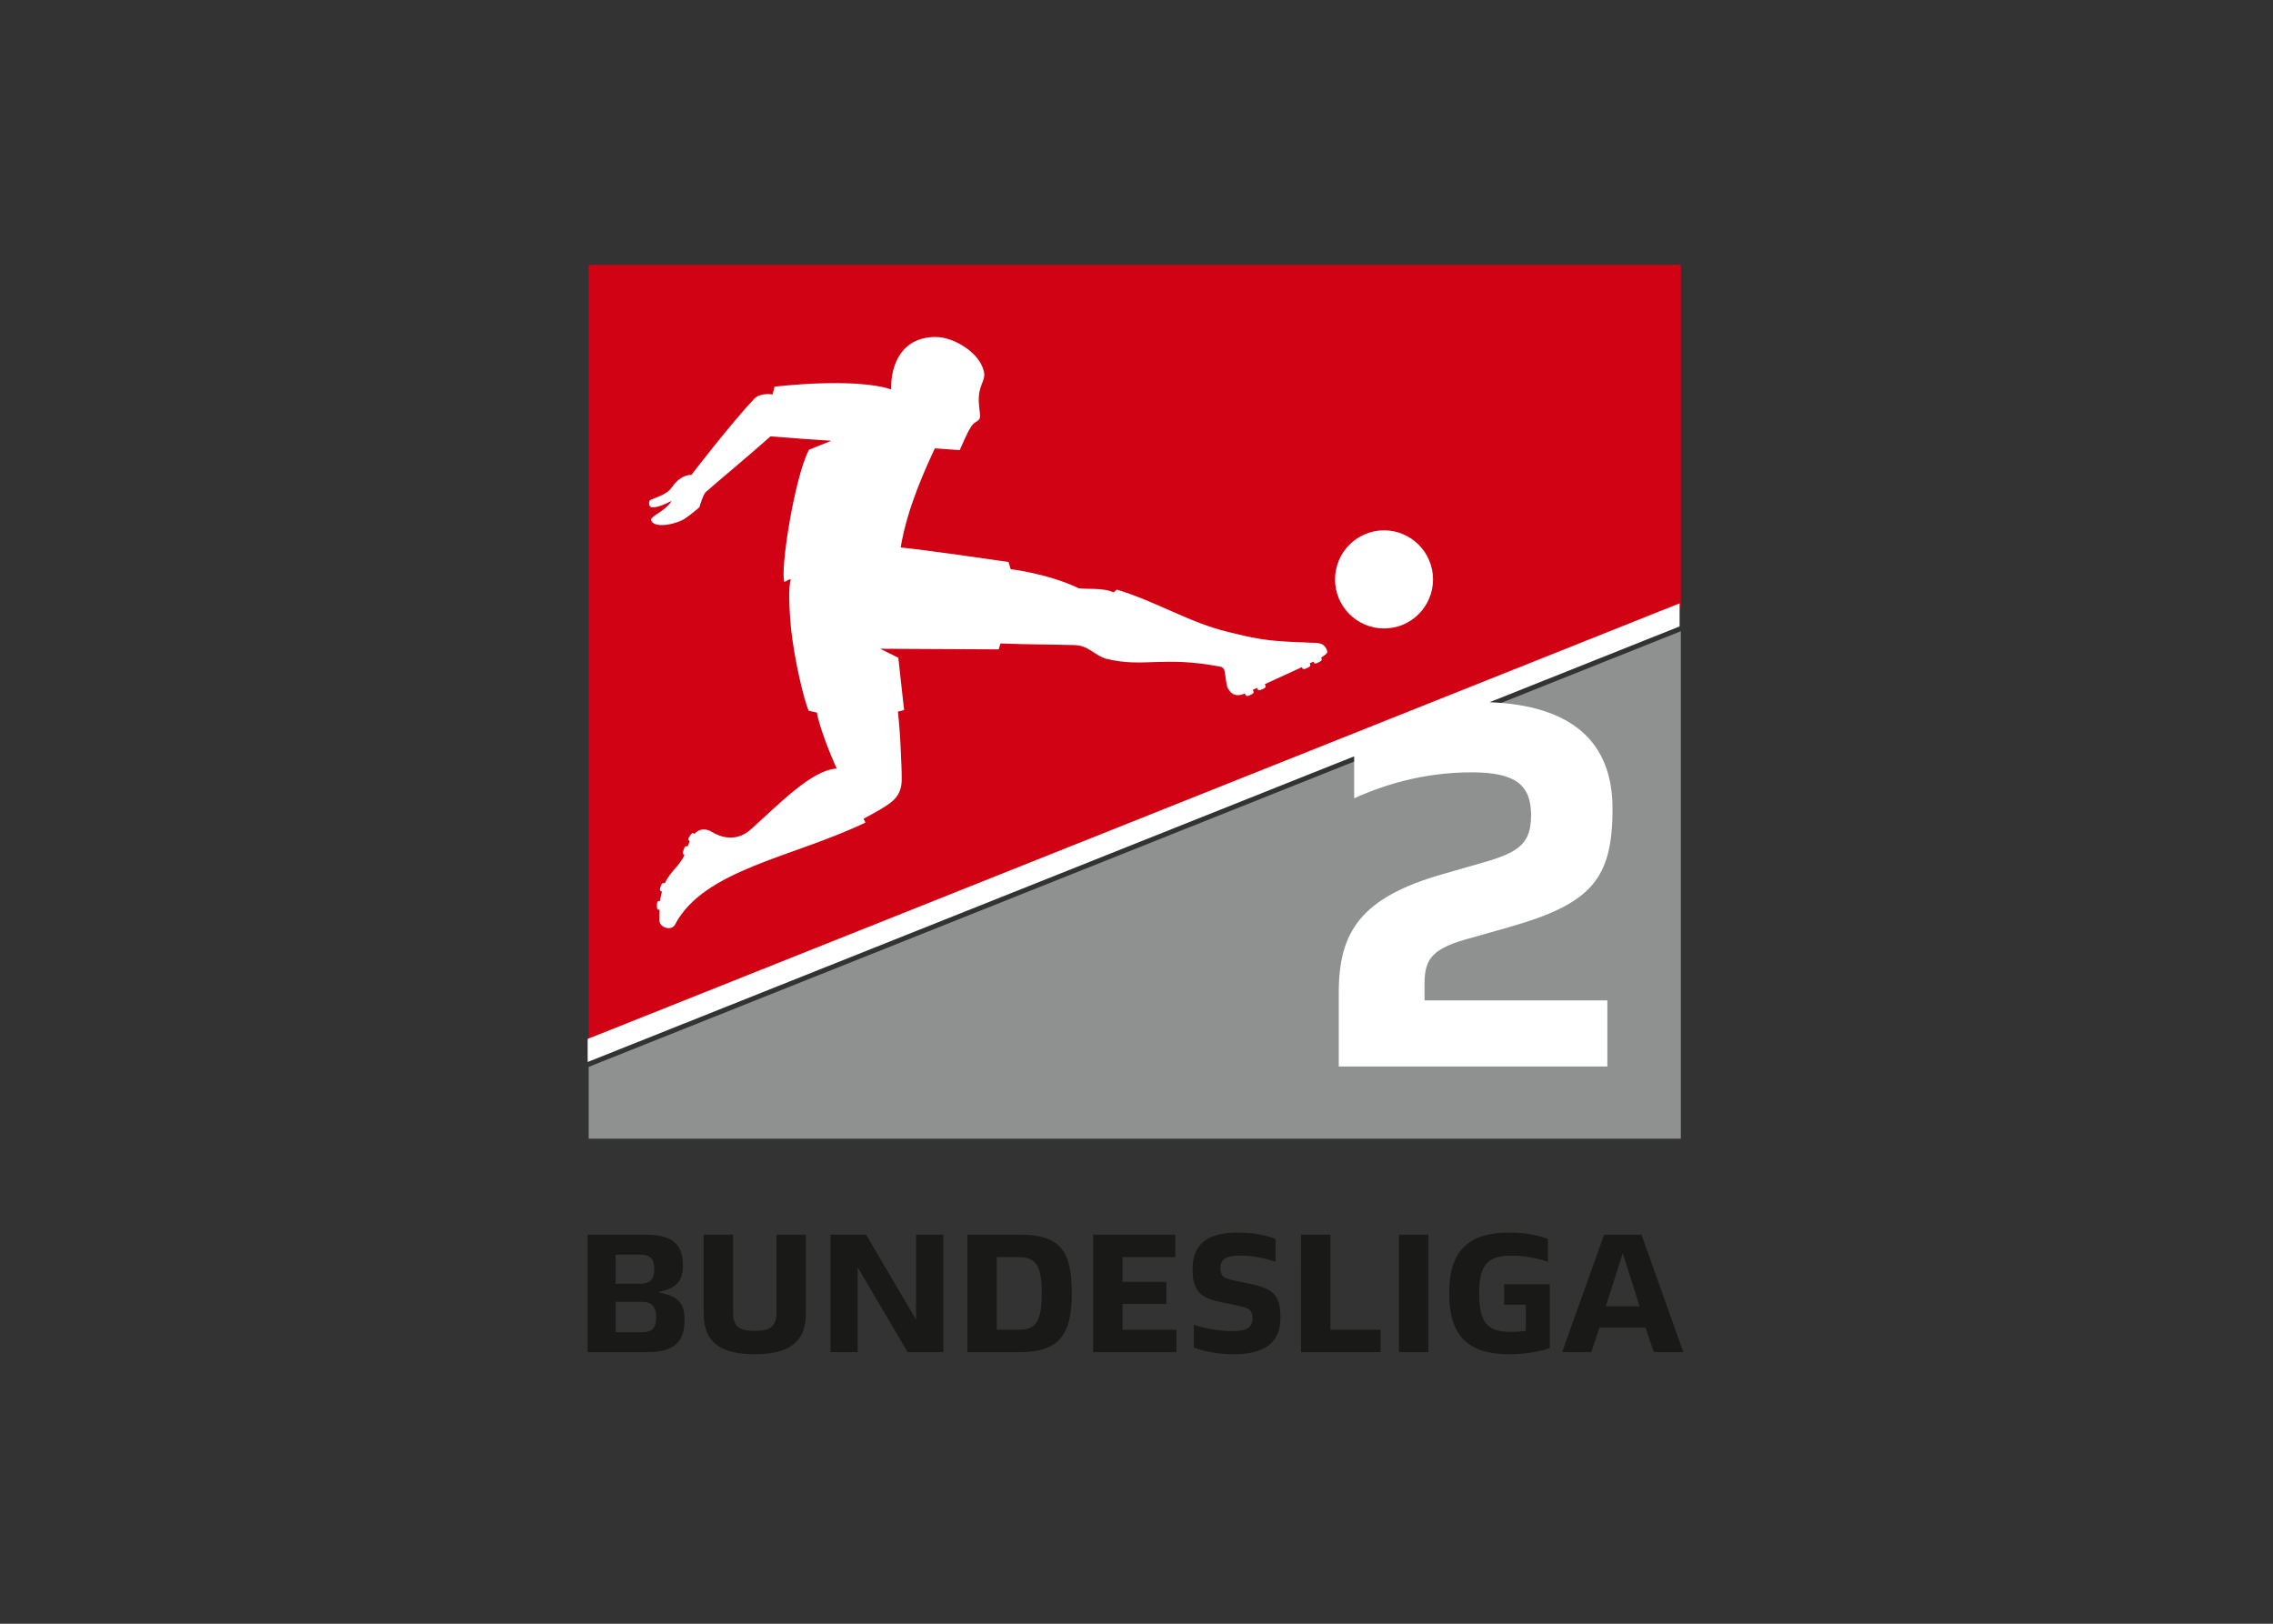 <svg clip-rule="evenodd" fill-rule="evenodd" stroke-linejoin="round" stroke-miterlimit="2" viewBox="0 0 560 400" xmlns="http://www.w3.org/2000/svg" xmlns:xlink="http://www.w3.org/1999/xlink"><rect x="0" y="0" width="560" height="400" fill="#333333" stroke="none"/><clipPath id="a"><path clip-rule="evenodd" d="m693.003 3326.72h143.125v19.814h-143.125z"/></clipPath><g transform="matrix(.866 0 0 .866 142.549 62.757)"><g fill-rule="nonzero"><path d="m2.868 231.023v20.416h310.713v-144.344z" fill="#8f9191"/><path d="m313.584 2.868h-310.713v221.592l310.713-123.928z" fill="#d10214"/><path d="m212.977 112.801c-.717-2.655-2.942-2.368-4.736-2.44-2.547-.179-4.484-.108-8.001-.395-2.116-.143-4.7-.323-8.718-1.112-1.722-.324-6.817-1.579-6.817-1.579-10.907-2.619-20.236-8.575-31.574-12.02-.179.144-.717.646-.933.789-3.193-1.471-8.073-.753-10.01-1.22-8.647-4.126-19.267-5.381-19.267-5.381l-.61-2.045s-25.116-3.66-30.677-4.127c1.83-11.266 7.14-22.639 9.723-28.201l7.069.503 1.363-3.05s1.112-2.548 2.081-3.911c.933-1.256 1.973-1.184 2.26-2.153.395-1.112-.86-4.736.037-8.001.538-2.152 1.507-3.265 1.184-4.987-1.005-5.525-8.575-10.082-13.742-10.082-10.046 0-12.916 8.504-12.665 14.926-10.549-3.516-33.188-.789-33.188-.789l-.574 2.225s-3.409-.646-5.239 1.255c-6.602 6.961-17.832 21.6-17.832 21.6-2.296.073-4.054 1.399-5.489 3.444-1.471 2.081-3.48 2.547-6.028 3.624-.933.323-.574 2.117.179 2.153 1.651.179 3.768-.861 5.669-1.794-1.184 2.188-4.664 3.875-5.597 4.843-.251.287-.323.503-.037 1.005 1.292 2.009 7.284.717 9.724-1.005 1.83-1.291 3.839-3.049 3.839-3.049s1.112-3.804 1.794-4.306c3.946-3.48 11.732-9.902 18.442-15.858 12.055.968 16.648 1.184 17.294 1.255l-6.351 2.548c-4.126 7.75-8.288 34.444-6.997 37.601.251 0 1.256-.825 1.794-.753-.969 3.481.037 13.383.037 13.383.86 9.185 3.839 21.42 5.095 24.04l2.332.502c.395 3.193 3.696 11.804 5.633 15.93-7.032.323-16.397 10.083-24.398 17.258-4.844 4.378-9.903 1.507-11.194.718-1.328-.789-2.978-1.005-4.342.073-.143.108-.286.251-.395.395-.073.037-.107.074-.179.074l-.107-.037-.143-.073c-.215-.144-.575.036-.789.395l-.503.788c-.251.36-.251.754 0 .898l.251.179c-.251.502-.467 1.04-.682 1.507l-.215-.074c-.25-.107-.574.144-.717.574l-.287.861c-.179.395-.073.789.18.897l.215.073c-1.328 3.193-4.127 4.736-5.598 8.145l-.323-.108c-.251-.073-.574.179-.717.574l-.287.861c-.143.395-.073.789.179.897l.323.108c-.25.861-.43 1.794-.538 2.691h-.359c-.251-.037-.502.323-.502.753l-.037.897c-.037.431.179.789.431.825h.323c-.037.789-.073 2.261-.037 3.158.108 1.973 3.445 2.942 4.414 1.112 8.216-15.751 33.654-19.16 54.176-29.062-.108-.324-.395-.718-.467-1.148.897-.431 2.655-1.364 4.198-2.297 1.543-.86 2.835-1.758 3.122-1.973.86-.646 1.937-1.579 2.547-2.763.933-1.758.933-3.337.933-4.018.036-2.153-.144-5.526-.287-8.791-.143-3.588-.466-7.606-.789-10.584.395-.037 1.758-.431 1.758-.431l-1.65-14.89-5.167-2.548 33.727.179s.073-.323.502-1.686c9.58.359 12.235.215 21.061.467 4.055.073 5.848 3.085 9.149 3.911 10.477 2.583 16.003-.898 32.364 2.224 0 0 .824.143 1.076.861.431 1.435.467 4.09 1.041 5.238 1.327 2.512 3.193 2.225 4.843 1.543l.215.467c.144.25.539.286.933.143l.825-.395c.395-.179.61-.538.502-.789l-.215-.467 1.184-.574.215.467c.108.251.503.286.898.107l.86-.395c.36-.179.61-.502.467-.753l-.215-.466c3.731-1.723 7.319-3.337 10.549-4.844l.143.323c.107.251.538.287.897.108l.861-.395c.395-.179.61-.503.466-.753l-.143-.36 1.041-.502.179.322c.107.252.502.287.897.074l.825-.395c.359-.179.574-.538.466-.789l-.179-.359.539-.324c.897-.645 1.363-.968 1.22-1.471" fill="#fff"/><path d="m243.082 92.351c0 7.714-6.243 13.957-13.921 13.957-7.714 0-13.957-6.243-13.957-13.957 0-7.678 6.243-13.957 13.957-13.957 7.678 0 13.921 6.279 13.921 13.957" fill="#fff"/></g><g clip-path="url(#a)" transform="matrix(2.178 0 0 2.178 -1506.8 -6975.98)"><path d="m828.222 3333.34-2.224 6.93h4.414zm2.964 9.7h-6.011l-1.071 3.21h-3.805l5.485-15.34h4.875l5.468 15.34h-3.854zm-12.5-5.65v8.33c-1.433.5-3.327.81-5.304.81-5.32 0-7.84-2.37-7.84-7.96 0-5.55 2.52-7.93 7.84-7.93 1.894 0 3.69.29 5.056.85v2.97c-1.498-.51-3.162-.81-4.743-.81-3.212 0-4.233 1.3-4.233 4.92 0 3.79 1.054 5.04 4.085 5.04.692 0 1.367-.04 2.009-.13v-3.42h-2.833v-2.67zm-19.699-6.48h3.838v15.34h-3.838zm-12.797 0h3.837v12.42h6.572v2.92h-10.41zm-14 14.75v-2.98c1.845.6 3.508.83 5.122.83 1.762 0 2.536-.47 2.536-1.66 0-1.04-.329-1.33-1.745-1.63l-2.537-.53c-2.668-.54-3.541-1.63-3.541-4.25 0-3.36 1.977-4.8 5.962-4.8 1.796 0 3.492.29 4.875.82v3c-1.647-.56-3.162-.81-4.661-.81-1.894 0-2.536.49-2.536 1.7 0 .98.445 1.26 1.68 1.53l2.487.52c2.882.63 3.673 1.6 3.673 4.35 0 3.28-2.026 4.78-6.16 4.78-1.812 0-3.541-.3-5.155-.87m-13.16-14.75h10.739v2.94h-6.901v3.23h5.731v2.88h-5.731v3.37h7.049v2.92h-10.887zm-9.668 12.42c2.24 0 2.964-1.17 2.964-4.76 0-3.55-.724-4.72-2.964-4.72h-2.916v9.48zm-6.753-12.42h6.851c5.37 0 6.786 2.21 6.786 7.66 0 5.31-1.548 7.68-6.786 7.68h-6.851zm-3.146 0v15.34h-4.661l-6.523-11.09v11.09h-3.557v-15.34h4.661l6.522 11.11v-11.11zm-31.294 10.35v-10.35h3.838v10.23c0 1.7.758 2.34 2.833 2.34s2.833-.64 2.833-2.34v-10.23h3.837v10.35c0 3.61-2.091 5.27-6.67 5.27s-6.67-1.66-6.67-5.27m-6.21.44c0-1.41-.576-2.01-1.877-2.01h-3.426v3.97h3.426c1.367 0 1.877-.57 1.877-1.96m-5.303-4.38h3.212c1.268 0 1.844-.56 1.844-1.88 0-1.38-.527-1.92-1.844-1.92h-3.212zm9.009 4.75c0 2.73-1.268 4.18-4.727 4.18h-7.938v-15.34h7.658c3.558 0 4.793 1.42 4.793 4.01 0 1.99-.741 2.88-2.866 3.41l-.395.11.362.07c2.372.52 3.113 1.41 3.113 3.56" fill="#191917" fill-rule="nonzero"/></g><path d="m835.642 3248.46-142.631 56.89v3.01l100.122-39.92v5.48c5.007-2.27 10.129-3.39 15.367-3.39 5.566 0 7.74 1.56 7.74 5.57 0 3.46-1.284 4.79-5.962 6.12l-5.633 1.62c-10.689 3.06-13.522 7.57-13.522 15.43v9.68h35.082v-8.63h-23.882v-2c0-3.07.609-4.62 5.386-5.97l5.682-1.61c10.755-3.06 13.489-6.29 13.489-15.47 0-8.81-5.419-13.47-16.059-13.9l24.821-9.9z" fill="#fff" fill-rule="nonzero" transform="matrix(2.178 0 0 2.178 -1506.8 -6975.98)"/></g></svg>